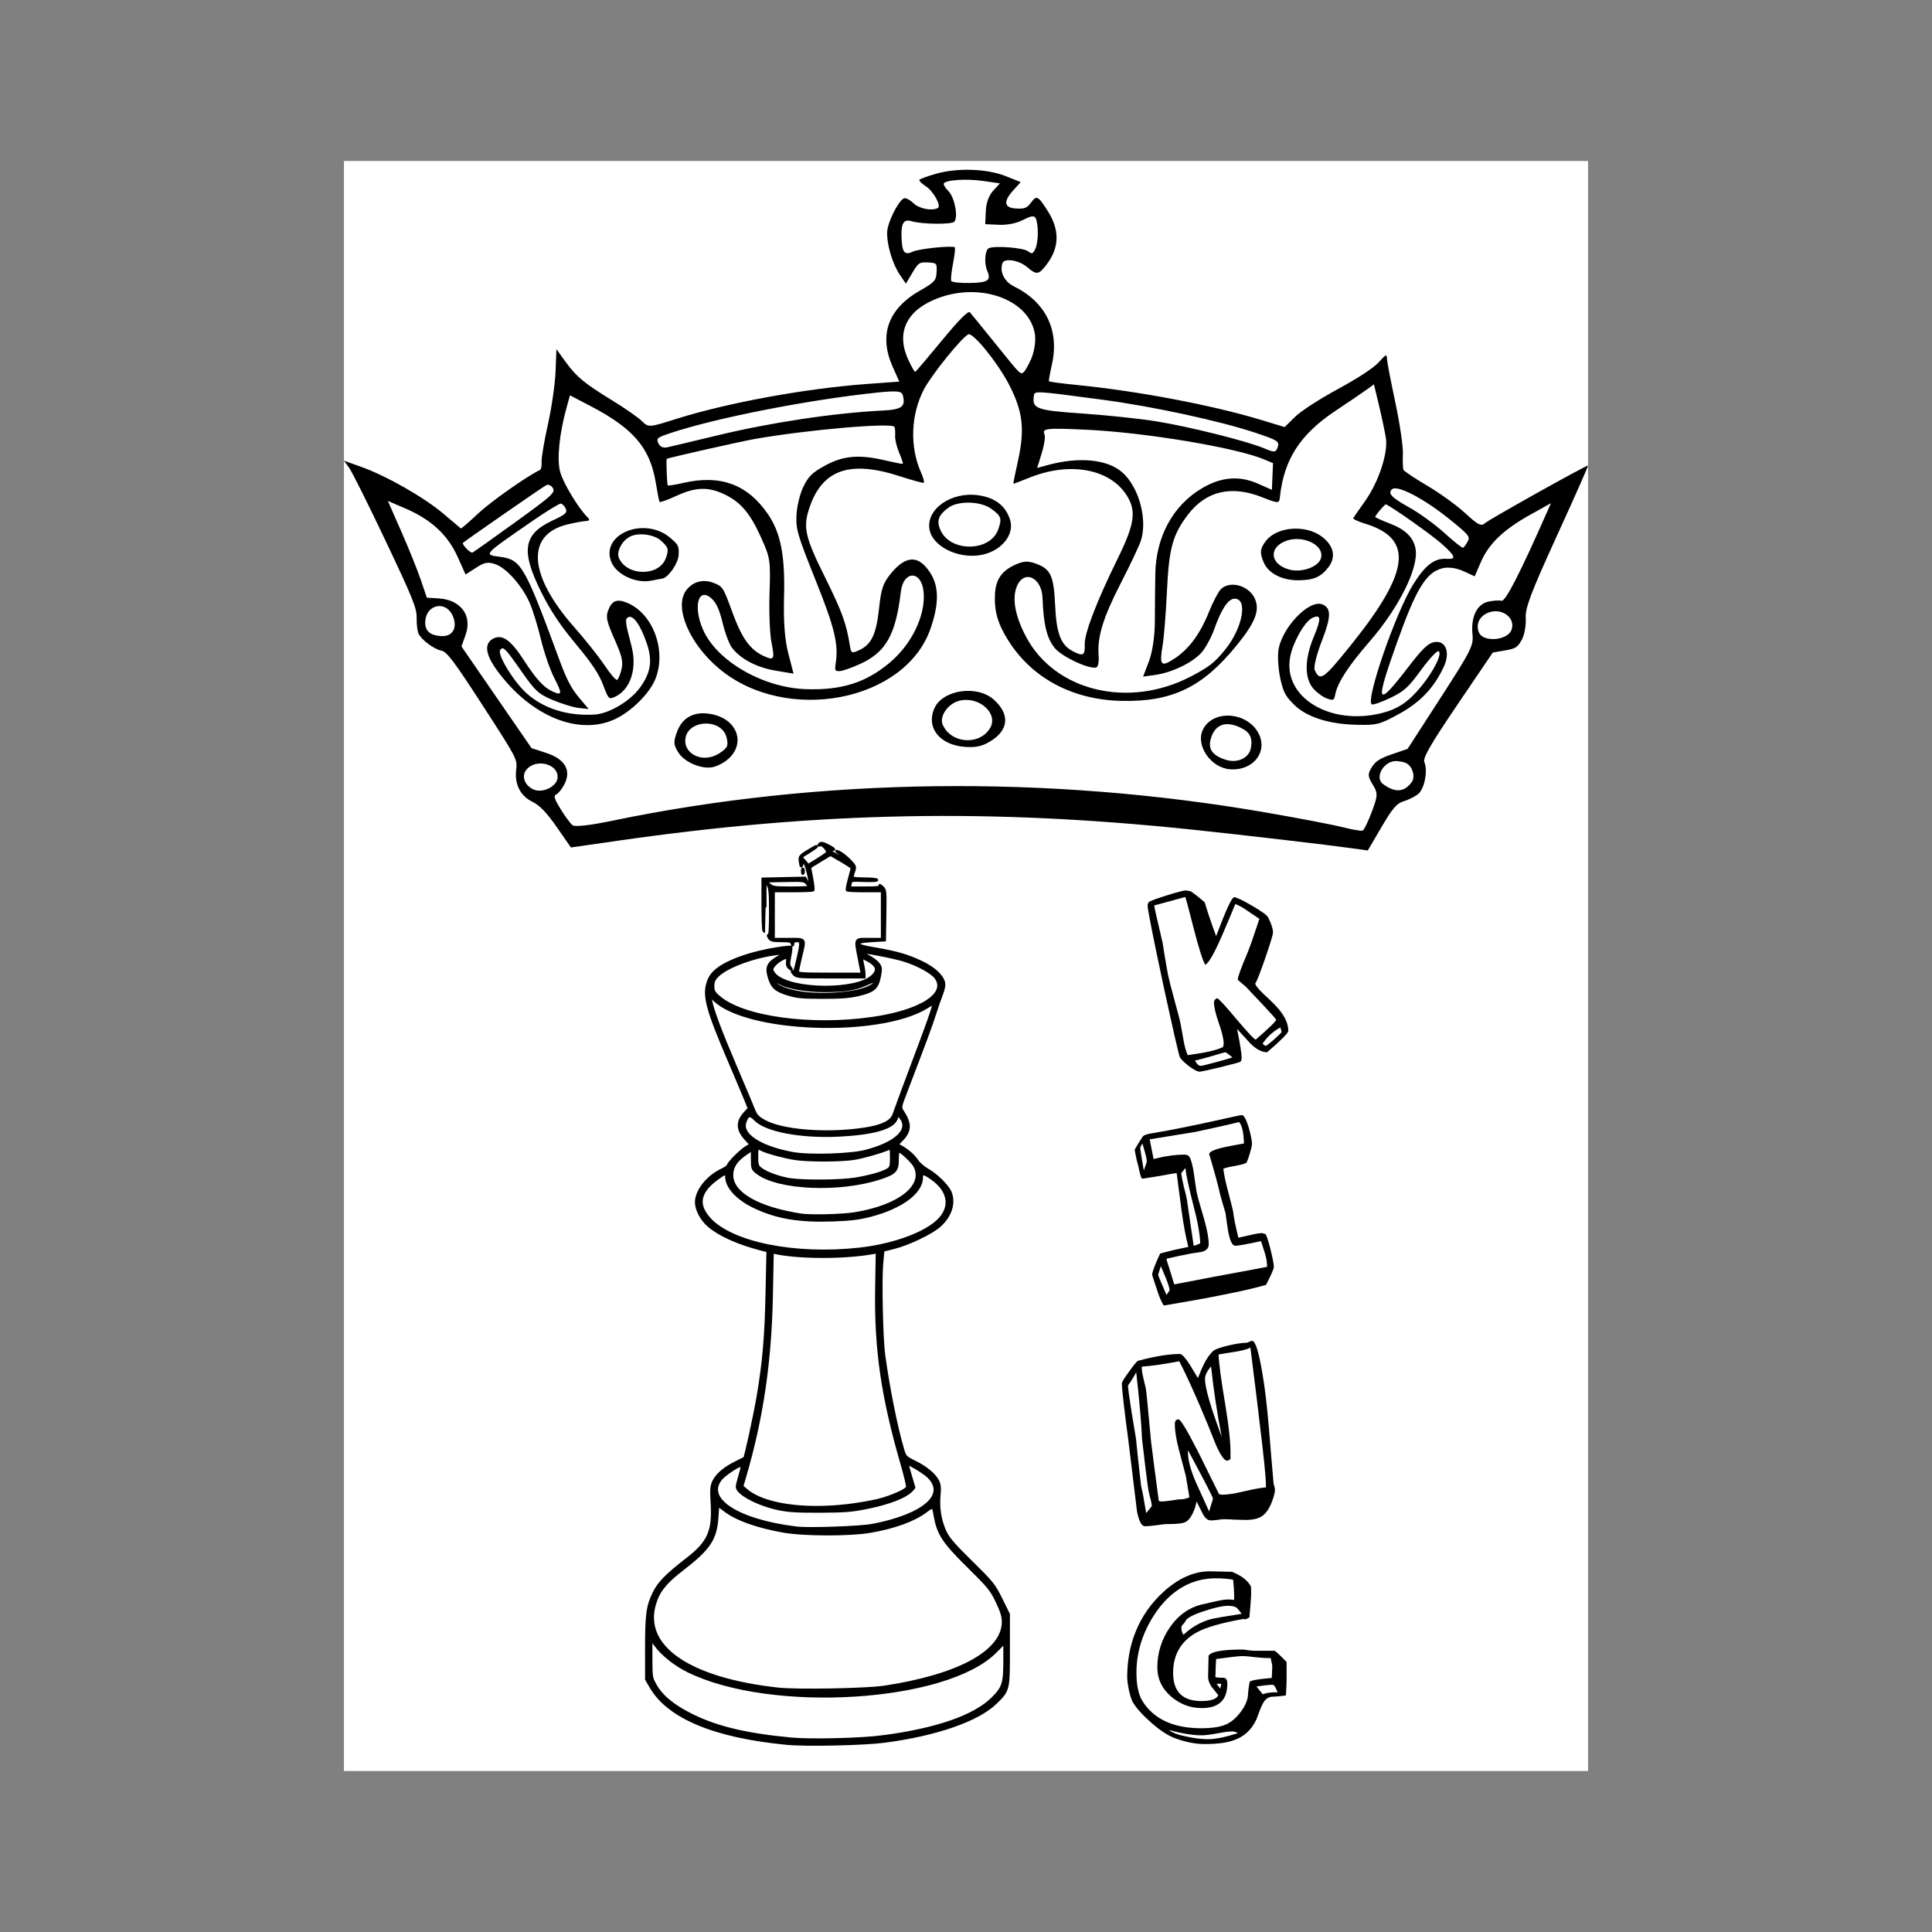 <svg:svg xmlns:dc="http://purl.org/dc/elements/1.1/" xmlns:ns1="http://sodipodi.sourceforge.net/DTD/sodipodi-0.dtd" xmlns:ns2="http://www.inkscape.org/namespaces/inkscape" xmlns:ns4="http://creativecommons.org/ns#" xmlns:rdf="http://www.w3.org/1999/02/22-rdf-syntax-ns#" xmlns:svg="http://www.w3.org/2000/svg" height="727.94" id="svg3116" version="1.1" viewBox="-129.595 -60.662 727.94 727.94" width="727.94" ns1:docname="4_REY Y CORONA PARA COLOREAR_INGLES_By_DG-RA.svg" ns2:version="0.92.1 r15371">
  <svg:rect x="-129.595" y="-60.662" width="727.94" height="727.94" fill="#808080" stroke="none"/>
  <svg:defs id="defs3118" />
  <ns1:namedview bordercolor="#666666" borderopacity="1.0" id="base" pagecolor="#ffffff" showgrid="false" showguides="true" ns2:current-layer="layer1" ns2:cx="222.91296" ns2:cy="381.44244" ns2:document-units="in" ns2:guide-bbox="true" ns2:pageopacity="0.0" ns2:pageshadow="2" ns2:snap-global="false" ns2:window-height="748" ns2:window-maximized="1" ns2:window-width="1280" ns2:window-x="-8" ns2:window-y="-8" ns2:zoom="0.59135178" />
  <svg:g id="layer3" transform="translate(0,137.867)" ns1:insensitive="true" ns2:groupmode="layer" ns2:label="FONDO">
    <svg:path d="M 1.0894784e-7,-137.867 H 468.75 V 468.75 H 1.0894784e-7 Z" id="rect4763" style="opacity:1;vector-effect:none;fill:#ffffff;fill-opacity:1;fill-rule:evenodd;stroke:none;stroke-width:1.846;stroke-linecap:butt;stroke-linejoin:miter;stroke-miterlimit:4;stroke-dasharray:none;stroke-dashoffset:0;stroke-opacity:1;paint-order:normal" ns2:connector-curvature="0" />
  </svg:g>
  <svg:g id="layer1" transform="translate(0,-445.745)" ns2:groupmode="layer" ns2:label="Capa 1">
    <svg:path d="m 380.243,704.753 c -9.46,-1.331 -41.955,-5.129 -60.637,-7.087 -76.233,-7.989 -140.209,-6.755 -216.325,4.174 l -17.766,2.551 -5.317,-7.659 c -3.744,-5.393 -6.449,-8.21 -9.143,-9.522 -4.606,-2.242 -6.82,-6.605 -6.164,-12.145 0.465,-3.932 0.394,-4.069 -12.607,-24.155 -10.767,-16.634 -13.512,-20.283 -15.549,-20.671 -2.853,-0.543 -7.609,-4.115 -8.677,-6.517 -0.402,-0.903 -0.701,-3.529 -0.665,-5.834 0.057,-3.682 -1.366,-7.213 -11.7,-29.015 C 9.221,575.22 3.043,562.837 1.963,561.355 L 8.8969478e-7,558.661 6.578,561.01 c 9.453,3.376 23.742,11.539 30.958,17.686 3.421,2.914 6.353,5.389 6.515,5.501 0.162,0.112 3.081,-2.413 6.486,-5.61 4.855,-4.559 18.466,-14.143 23.345,-16.437 0.415,-0.194 0.678,-1.567 0.585,-3.049 -0.093,-1.482 0.979,-7.832 2.382,-14.112 1.403,-6.279 2.698,-15.224 2.88,-19.876 l 0.329,-8.459 3.433,4.734 c 4.166,5.744 7.016,8.095 17.861,14.735 4.603,2.818 9.507,6.247 10.897,7.619 2.461,2.429 2.791,2.411 12.529,-0.687 19.287,-6.137 48.923,-11.591 72.224,-13.293 l 12.241,-0.894 -2.507,-5.636 c -5.296,-11.906 -1.725,-21.825 10.325,-28.676 5.484,-3.118 6.08,-3.78 6.234,-6.929 0.164,-3.351 0.041,-3.489 -3.266,-3.658 -3.2,-0.164 -3.604,0.104 -5.863,3.902 l -2.427,4.078 -2.241,-3.263 c -2.841,-4.137 -5.045,-11.6 -4.815,-16.303 0.177,-3.616 4.169,-11.578 6.302,-12.571 0.614,-0.286 2.21,0.524 3.547,1.801 2.188,2.089 6.749,3.028 9.19,1.891 1.513,-0.704 -1.544,-6.34 -4.462,-8.226 -1.485,-0.96 -2.593,-2.037 -2.462,-2.394 0.13,-0.356 3.032,-1.427 6.449,-2.379 8.083,-2.253 19.088,-1.851 26.135,0.955 l 5.614,2.235 -2.806,3.095 c -3.882,4.281 -3.493,6.629 1.138,6.867 3.103,0.159 4.025,-0.201 5.472,-2.14 2.195,-2.94 2.629,-2.744 6.203,2.79 4.769,7.384 4.661,14.007 -0.334,20.539 -2.896,3.787 -3.729,3.896 -7.172,0.937 -3.145,-2.703 -8.672,-3.59 -9.403,-1.51 -1.119,3.186 0.738,6.936 4.303,8.689 12.038,5.92 17.23,16.55 14.359,29.395 -0.731,3.271 -1.249,6.129 -1.151,6.35 0.098,0.221 4.602,0.838 10.008,1.371 23.52,2.319 51.555,7.635 70.317,13.333 l 8.507,2.584 3.878,-3.815 c 2.255,-2.218 9.03,-6.615 16.186,-10.506 7.588,-4.126 13.472,-7.979 15.345,-10.049 2.86,-3.161 3.044,-3.238 3.138,-1.308 0.056,1.127 1.478,8.524 3.161,16.438 1.683,7.914 2.962,16.634 2.843,19.378 -0.12,2.744 -0.022,5.428 0.216,5.965 0.239,0.537 4.258,3.223 8.932,5.969 4.674,2.746 11.103,7.392 14.287,10.324 4.918,4.529 6.042,5.103 7.473,3.819 1.602,-1.438 38.152,-21.866 38.849,-21.714 0.183,0.04 -5.097,11.956 -11.734,26.48 -9.86,21.579 -12.007,27.265 -11.743,31.099 0.178,2.58 -0.476,6.178 -1.454,7.993 -1.573,2.922 -2.306,3.392 -6.369,4.09 l -4.592,0.788 -13.316,19.635 c -10.115,14.915 -13.11,20.117 -12.462,21.643 1.378,3.241 0.064,10.067 -2.311,12.004 -1.207,0.984 -3.657,2.222 -5.445,2.751 -2.648,0.783 -4.208,2.593 -8.409,9.756 l -5.158,8.794 z m 7.037,-13.815 c 2.302,-6.147 2.33,-7.006 0.334,-10.259 -1.886,-3.075 -1.935,-3.944 -0.364,-6.487 1.422,-2.302 3.078,-3.37 7.658,-4.938 l 5.844,-2.001 12.459,-19.286 c 11.547,-17.874 12.425,-19.622 11.996,-23.882 -0.658,-6.537 1.661,-11.349 5.934,-12.312 1.841,-0.415 4.084,-0.561 4.985,-0.324 1.475,0.386 6.905,-10.181 17.093,-33.266 l 1.548,-3.506 -7.72,4.298 c -10.059,5.6 -15.673,10.951 -18.624,17.75 l -2.39,5.507 -4.279,-1.971 c -2.583,-1.19 -5.699,-1.613 -7.863,-1.067 -6.168,1.555 -9.905,7.672 -17.188,28.129 -8.356,23.47 -7.728,24.756 4.393,8.996 5.229,-6.799 7.38,-8.865 9.679,-9.296 4.33,-0.812 6.154,3.845 3.631,9.27 -3.722,8.003 -8.964,13.494 -17.097,17.909 -7.118,3.865 -8.134,4.122 -15.63,3.967 -10.664,-0.222 -19.127,-2.956 -23.822,-7.697 -3.204,-3.235 -3.941,-4.656 -5.054,-9.738 -0.717,-3.273 -1.055,-7.944 -0.752,-10.381 1.052,-8.463 11.471,-19.512 16.561,-17.562 3.42,1.31 3.386,4.687 -0.137,13.7 -1.966,5.029 -3.194,9.981 -2.729,11.003 2.029,4.464 3.209,3.643 13.905,-9.682 22.048,-27.467 23.426,-39.817 5.072,-45.434 -2.596,-0.795 -4.591,-1.721 -4.431,-2.06 0.159,-0.338 2.117,-3.172 4.349,-6.298 5.205,-7.286 8.846,-18.29 7.928,-23.961 -0.39,-2.408 -1.558,-7.928 -2.597,-12.267 l -1.889,-7.889 -3.142,2.259 c -1.728,1.243 -6.791,4.68 -11.25,7.639 -13.479,8.945 -19.599,18.474 -21.074,32.814 -0.225,2.188 -0.726,2.177 -6.526,-0.135 -11.759,-4.688 -21.325,-2.433 -28.195,6.648 -5.663,7.485 -7.054,12.589 -7.807,28.637 -0.385,8.206 -1.111,17.375 -1.614,20.374 -1.284,7.662 -0.681,8.397 4.267,5.199 5.56,-3.593 9.791,-9.284 13.184,-17.733 1.556,-3.876 3.634,-7.778 4.618,-8.67 3.532,-3.207 10.495,-1.159 12.668,3.726 1.936,4.352 0.196,8.871 -6.693,17.38 -12.981,16.035 -24.48,21.581 -43.779,21.113 -18.199,-0.441 -33.341,-8.496 -42.271,-22.488 -4.081,-6.394 -5.503,-11.241 -5.182,-17.662 0.274,-5.484 2.45,-8.732 7.394,-11.034 3.389,-1.578 5.073,-1.656 8.384,-0.388 5.264,2.017 6.398,4.598 6.901,15.715 0.47,10.387 2.135,14.757 6.502,17.067 4.061,2.148 4.784,1.756 4.64,-2.516 -0.139,-4.132 4.563,-16.365 12.396,-32.249 6.367,-12.912 7.115,-17.861 3.571,-23.638 -6.32,-10.303 -21.728,-13.117 -37.113,-6.778 -3.113,1.282 -5.703,2.236 -5.755,2.118 -0.052,-0.117 0.759,-4.107 1.803,-8.865 2.576,-11.741 1.764,-18.462 -3.44,-28.487 -4.302,-8.287 -13.562,-19.706 -15.317,-18.889 -2.491,1.16 -13.817,15.177 -16.696,20.663 -5.017,9.56 -5.442,21.701 -1.101,31.46 0.867,1.949 1.317,3.665 1,3.813 -0.317,0.148 -4.328,-0.954 -8.913,-2.448 -18.74,-6.108 -29.099,-2.636 -34.009,11.398 -2.705,7.733 -1.958,11.173 5.848,26.906 6.269,12.637 7.892,17.11 9.253,25.514 0.466,2.879 0.695,2.984 3.56,1.65 4.564,-2.125 6.38,-5.992 7.431,-15.822 0.797,-7.459 1.542,-9.565 4.721,-13.35 4.709,-5.608 8.882,-6.444 12.552,-2.514 5.254,5.627 5.883,12.722 2.095,23.624 -9.576,27.56 -54.483,36.071 -79.605,15.088 -11.314,-9.45 -17.13,-23.255 -12.442,-29.533 2.421,-3.243 6.32,-4.337 10.182,-2.858 3.596,1.377 3.757,1.626 7.198,11.066 3.676,10.086 6.758,14.301 12.224,16.719 3.518,1.556 3.788,0.985 2.523,-5.341 -0.635,-3.177 -0.963,-11.55 -0.727,-18.606 0.41,-12.283 0.276,-13.168 -3.143,-20.789 -4.199,-9.36 -7.844,-13.606 -14.19,-16.529 -5.988,-2.759 -10.738,-2.536 -17.998,0.845 -3.231,1.505 -5.996,2.464 -6.143,2.132 -0.148,-0.332 -0.791,-3.686 -1.431,-7.453 -2.199,-12.963 -8.458,-20.243 -24.663,-28.686 l -7.621,-3.971 -1.248,4.493 c -2.782,10.013 -3.751,19.69 -2.44,24.385 1.194,4.278 6.778,13.527 10.315,17.087 0.999,1.005 0.794,1.322 -0.919,1.423 -1.212,0.072 -4.321,0.663 -6.91,1.315 -15.518,3.905 -14.385,19.2 2.867,38.713 4.066,4.599 9.168,11.019 11.338,14.267 2.169,3.248 4.306,5.736 4.748,5.531 0.442,-0.206 1.186,-1.978 1.654,-3.939 0.697,-2.921 0.22,-4.983 -2.636,-11.403 -2.895,-6.509 -3.307,-8.329 -2.425,-10.737 1.404,-3.837 3.373,-4.605 7.392,-2.885 9.67,4.14 14.731,18.103 10.409,28.721 -2.195,5.392 -9.095,12.212 -15.232,15.056 -13.624,6.313 -31.681,-1.106 -44.247,-18.179 -4.667,-6.342 -5.131,-10.539 -1.357,-12.296 3.313,-1.543 6.471,0.756 11.311,8.235 4.635,7.162 7.577,10.362 10.856,11.813 3.612,1.598 3.692,0.902 0.594,-5.132 -1.588,-3.093 -3.855,-9.676 -5.038,-14.629 -1.183,-4.953 -3.09,-11.117 -4.238,-13.697 -2.879,-6.471 -8.718,-13.056 -12.849,-14.49 -2.891,-1.003 -4.087,-0.787 -7.366,1.33 l -3.914,2.528 -2.996,-6.658 c -3.718,-8.262 -9.931,-14.031 -19.58,-18.182 l -6.714,-2.888 5.052,11.48 c 2.779,6.314 6.086,14.517 7.35,18.229 l 2.297,6.749 4.452,0.271 c 8.304,0.506 12.722,6.429 10.174,13.638 l -1.58,4.472 13.197,19.155 13.197,19.155 5.579,1.813 c 6.958,2.262 9.467,6.526 6.867,11.672 -0.906,1.793 -2.287,3.558 -3.068,3.922 -1.153,0.537 -0.851,1.589 1.597,5.571 1.66,2.7 3.663,5.423 4.451,6.05 0.887,0.706 6.497,0.087 14.72,-1.623 78.491,-16.326 164.047,-17.428 246.481,-3.172 12.259,2.12 25.272,4.612 28.916,5.537 3.645,0.926 7.061,1.509 7.591,1.297 0.53,-0.212 2.094,-3.405 3.476,-7.095 z m -53.373,-15.996 c -7.343,-0.527 -13.201,-9.136 -10.229,-15.032 3.955,-7.846 17.375,-6.532 21.205,2.077 3.046,6.846 -2.637,13.554 -10.975,12.956 z m 7.807,-8.035 c 0.729,-4.01 -0.413,-6.089 -4.303,-7.841 -5.117,-2.303 -8.848,-1.066 -10.514,3.486 -1.62,4.427 -0.062,7.029 5.254,8.775 4.44,1.459 8.867,-0.587 9.563,-4.42 z m -107.564,-0.401 c -9.588,-0.634 -14.873,-7.143 -11.732,-14.448 3.054,-7.103 16.142,-9.044 22.472,-3.334 6.146,5.545 5.603,11.468 -1.441,15.73 -2.987,1.807 -5.298,2.317 -9.298,2.053 z m 9.348,-7.192 c 3.104,-5.387 -4.071,-11.875 -11.364,-10.277 -4.441,0.973 -7.952,5.911 -6.509,9.155 3.186,7.161 14.002,7.84 17.873,1.122 z M 359.431,603.718 c -6.018,0.004 -11.066,-2.606 -12.836,-6.639 -1.611,-3.67 -1.476,-5.223 0.707,-8.106 4.197,-5.543 15.157,-6.355 21.308,-1.58 4.394,3.411 5.238,7.611 2.299,11.435 -2.85,3.708 -5.614,4.886 -11.479,4.89 z m 8.701,-8.371 c 1.376,-5.175 -7.559,-9.112 -13.949,-6.146 -5.921,2.749 -4.894,8.52 1.859,10.45 4.743,1.355 11.196,-0.942 12.091,-4.305 z m -229.009,78.757 c -4.145,0.967 -10.703,-1.74 -13.057,-5.39 -1.907,-2.957 -1.988,-4.031 -0.593,-7.843 2.003,-5.473 6.418,-7.848 12.619,-6.789 10.628,1.815 13.775,12.065 5.5,17.92 -1.23,0.87 -3.241,1.816 -4.469,2.103 z m 5.195,-7.871 c 0.35,-0.957 0.113,-2.917 -0.527,-4.356 -2.661,-5.981 -13.434,-5.398 -15.007,0.812 -1.436,5.669 5.202,9.799 11.234,6.99 2.015,-0.938 3.95,-2.489 4.3,-3.446 z m 95.201,-71.954 c -8.507,1.294 -17.775,-3.455 -18.89,-9.679 -1.374,-7.674 8.159,-14.364 18.397,-12.909 6.267,0.891 10.173,3.87 11.914,9.087 1.953,5.856 -3.494,12.295 -11.42,13.501 z m 6.952,-9.6 c 1.547,-4.228 1.233,-5.159 -2.689,-7.965 -3.971,-2.84 -12.382,-3.027 -16.005,-0.356 -3.853,2.841 -4.596,4.988 -2.969,8.577 3.74,8.252 18.614,8.075 21.663,-0.257 z M 115.389,603.927 c -5.514,0.953 -12.53,-2.345 -14.524,-6.827 -4.688,-10.539 12.141,-17.731 22.035,-9.416 3.091,2.598 3.374,3.167 3.211,6.478 -0.15,3.064 -3.668,8.26 -6.02,8.892 -0.347,0.093 -2.463,0.486 -4.702,0.873 z m 5.886,-8.517 c 1.221,-3.336 1.005,-4.097 -1.896,-6.68 -2.546,-2.267 -8.214,-3.046 -11.392,-1.566 -3.16,1.472 -5.45,5.767 -4.37,8.196 3.071,6.903 15.137,6.938 17.658,0.05 z m 281.001,84.419 c 1.426,-1.91 0.492,-5.636 -1.772,-7.072 -0.662,-0.42 -2.39,-0.833 -3.841,-0.918 -4.735,-0.278 -8.558,6.122 -5.166,8.649 4.496,3.349 7.943,3.139 10.778,-0.659 z m 3.593,-36.085 c 4.759,-5.819 7.995,-12.331 6.602,-13.285 -0.546,-0.374 -3.51,2.778 -6.587,7.004 -4.81,6.607 -6.431,8.086 -11.569,10.549 -3.287,1.576 -6.438,2.688 -7.003,2.471 -2.652,-1.016 8.98,-34.74 15.641,-45.349 4.5,-7.167 7.97,-9.799 12.524,-9.499 3.809,0.251 3.392,-0.986 -1.92,-5.698 -3.799,-3.37 -18.324,-13.649 -20.945,-14.823 -0.355,-0.159 -3.444,3.398 -4.076,4.694 -0.093,0.19 2.356,1.313 5.443,2.496 5.998,2.298 9.007,5.243 9.783,9.575 1.264,7.055 -6.178,22.067 -17.299,34.897 -8.042,9.278 -12.059,15.452 -12.947,19.899 -0.462,2.316 -0.646,2.414 -3.051,1.63 -1.408,-0.459 -3.708,-2.107 -5.113,-3.662 -3.488,-3.863 -3.487,-11.059 0.003,-19.475 2.957,-7.131 2.838,-8.814 -0.517,-7.253 -2.839,1.322 -7.273,9.129 -8.32,14.649 -2.869,15.127 14.87,26.066 34.412,21.221 6.141,-1.522 10.204,-4.254 14.938,-10.042 z m 34.04,-21.331 c 1.728,-4.721 -4.055,-8.697 -9.179,-6.311 -3.085,1.436 -4.34,4.462 -3.053,7.357 1.661,3.733 10.768,2.954 12.232,-1.046 z m -107.765,7.276 c 6.612,-8.26 8.515,-19.344 3.265,-19.017 -2.327,0.145 -4.872,4.041 -7.52,11.515 -1.116,3.151 -3.308,7.143 -4.871,8.871 -3.398,3.759 -11.1,7.452 -17.373,8.33 l -4.551,0.637 2.207,-5.764 c 1.309,-3.42 2.216,-9.518 2.229,-14.993 0.013,-5.076 0.089,-13.148 0.169,-17.939 0.238,-14.119 6.74,-25.966 17.783,-32.398 7.182,-4.184 13.942,-4.698 20.94,-1.595 l 5.199,2.305 0.219,-5.026 0.219,-5.026 -3.344,-1.404 c -10.638,-4.467 -45.008,-10.193 -67.245,-11.203 -15.02,-0.682 -16.541,-0.503 -15.504,1.828 0.365,0.82 -0.112,3.988 -1.059,7.04 l -1.723,5.548 3.999,-1.092 c 11.712,-3.197 22.344,-2.187 27.956,2.655 6.351,5.48 9.737,17.822 7.107,25.906 -0.602,1.849 -4.025,9.074 -7.608,16.055 -6.637,12.932 -8.846,20.165 -8.296,27.169 0.169,2.157 -0.173,4.145 -0.761,4.419 -2.229,1.038 -12.792,-3.782 -15.668,-7.149 -3.013,-3.527 -4.33,-8.829 -4.703,-18.938 -0.292,-7.908 -7.069,-10.905 -9.72,-4.298 -1.827,4.554 -0.592,11.152 3.546,18.943 10.85,20.427 38.533,27.111 61.939,14.955 7.017,-3.644 9.162,-5.327 13.168,-10.332 z m 91.234,-40.536 c 1.019,-1.858 0.508,-2.507 -6.402,-8.117 -9.852,-7.999 -20.129,-13.401 -22.078,-11.605 -1.694,1.561 -0.274,3.061 6.47,6.832 3.865,2.161 9.873,6.528 13.352,9.704 3.479,3.176 6.601,5.647 6.938,5.49 0.336,-0.157 1.11,-1.194 1.72,-2.304 z m -218.018,45.846 c 8.534,-7.051 13.863,-18.043 13.04,-26.897 -0.76,-8.182 -7.623,-8.198 -8.583,-0.019 -1.878,15.996 -5.569,22.631 -15.036,27.028 -3.215,1.494 -6.77,2.761 -7.899,2.817 -1.863,0.092 -2.012,-0.171 -1.608,-2.853 1.111,-7.372 -0.341,-13.352 -7.698,-31.715 -6.713,-16.757 -7.325,-18.854 -7.071,-24.245 0.153,-3.246 1.325,-8.046 2.605,-10.668 1.916,-3.925 3.365,-5.331 8.208,-7.965 6.854,-3.728 12.804,-4.235 22.622,-1.929 3.436,0.807 6.411,1.391 6.611,1.298 0.2,-0.093 -0.4,-1.95 -1.333,-4.127 -0.933,-2.177 -1.627,-5.066 -1.542,-6.42 0.085,-1.354 -0.024,-2.864 -0.243,-3.356 -0.778,-1.749 -33.464,1.101 -53.169,4.636 -5.243,0.94 -31.622,6.899 -32.639,7.373 -0.268,0.125 0.068,9.325 0.365,9.993 0.1,0.224 2.739,-0.184 5.865,-0.908 13.913,-3.219 24.149,0.519 31.803,11.615 4.89,7.09 6.579,15.64 6.166,31.214 -0.25,9.423 0.264,16.269 1.608,21.437 l 1.976,7.592 -6.781,-1.129 c -7.041,-1.172 -13.164,-4.38 -16.396,-8.589 -1.033,-1.346 -2.608,-5.488 -3.499,-9.205 -1.15,-4.793 -2.27,-7.416 -3.852,-9.019 -5.164,-5.23 -7.555,2.239 -3.617,11.297 5.175,11.902 22.638,21.986 38.962,22.499 13.225,0.416 22.243,-2.41 31.133,-9.756 z m 138.291,-86.778 c -13.637,-4.559 -38.872,-10.013 -58.117,-12.562 -26.157,-3.464 -25.325,-3.425 -25.626,-1.184 -0.617,4.59 1.198,5.234 18.017,6.389 9.258,0.636 21.835,1.957 27.948,2.936 12.45,1.993 34.381,7.474 40.885,10.217 3.9,1.645 4.339,1.602 5.07,-0.497 0.727,-2.088 -0.021,-2.572 -8.177,-5.299 z M 80.494,678.07 c 0.334,-5.31 -8.466,-7.375 -11.889,-2.79 -1.776,2.379 -0.421,5.831 2.858,7.282 3.416,1.511 8.822,-1.178 9.031,-4.492 z m 31.106,-33.988 c 4.09,-5.693 4.731,-10.228 2.39,-16.908 -2.378,-6.782 -4.988,-10.413 -6.859,-9.541 -1.322,0.615 -1.194,1.774 1.197,10.828 2.23,8.445 -0.335,16.419 -6.158,19.145 -2.339,1.095 -2.513,0.923 -4.523,-4.459 -1.516,-4.06 -4.332,-8.284 -10.251,-15.376 -5.91,-7.082 -9.509,-12.479 -13.05,-19.567 -7.799,-15.615 -6.818,-21.849 4.253,-27.004 4.873,-2.269 5.645,-2.959 4.98,-4.453 -0.433,-0.972 -1.268,-1.831 -1.857,-1.907 -0.589,-0.076 -5.678,3.052 -11.309,6.952 -18.275,12.657 -17.898,12.222 -11.364,13.125 7.754,1.072 9.144,3.516 22.236,39.095 2.528,6.87 4.437,10.534 7.181,13.785 l 3.737,4.428 -3.666,-0.386 c -2.016,-0.212 -6.411,-1.544 -9.765,-2.959 -5.481,-2.312 -6.673,-3.393 -11.758,-10.671 -6.293,-9.005 -7.094,-9.807 -8.163,-8.174 -1.106,1.69 5.035,11.783 9.821,16.142 6.456,5.88 15.613,8.771 25.773,8.139 5.487,-0.342 13.468,-5.103 17.155,-10.235 z M 258.907,520.383 c 1.163,-2.643 1.802,-6.605 1.468,-9.104 -1.738,-12.99 -20.007,-19.985 -36.375,-13.929 -11.837,4.38 -16.053,12.746 -11.539,22.894 1.265,2.843 2.525,5.065 2.799,4.937 0.275,-0.128 4.807,-5.46 10.071,-11.849 6.286,-7.629 9.887,-11.267 10.489,-10.598 0.505,0.56 4.565,5.545 9.023,11.077 10.008,12.42 9.851,12.253 11.033,11.702 0.534,-0.249 1.897,-2.558 3.03,-5.131 z M 40.965,617.058 c -2.576,-5.791 -9.929,-4.3 -10.331,2.095 -0.227,3.607 1.774,5.41 6.217,5.601 4.191,0.179 6.061,-3.319 4.114,-7.695 z M 210.59,534.086 c -0.435,-1.699 -2.149,-1.876 -10.071,-1.043 -25.471,2.678 -59.772,9.387 -77.063,15.073 -5.488,1.805 -5.834,2.082 -4.987,3.985 0.582,1.309 1.779,1.858 3.324,1.525 1.327,-0.286 9.58,-2.251 18.338,-4.366 20.72,-5.004 44.259,-8.556 62.941,-9.498 7.126,-0.359 8.596,-1.469 7.519,-5.675 z M 64.461,581.906 c 14.075,-10.163 15.282,-11.265 14.217,-12.97 -0.641,-1.025 -1.787,-1.478 -2.547,-1.007 -3.108,1.925 -31.102,21.332 -31.307,21.705 -0.37,0.669 2.85,3.962 3.578,3.66 0.373,-0.154 7.599,-5.279 16.059,-11.387 z M 242.357,487.06 c -1.2,-2.764 -0.845,-7.783 0.599,-8.455 2.236,-1.041 12.997,-0.201 14.803,1.156 1.495,1.124 1.819,1.01 2.756,-0.969 1.155,-2.439 1.239,-8.954 0.147,-11.41 -0.519,-1.166 -1.66,-1.034 -4.752,0.551 -2.547,1.305 -5.981,1.997 -9.18,1.849 l -5.111,-0.236 0.213,-4.89 c 0.136,-3.119 1.137,-5.901 2.764,-7.683 l 2.55,-2.793 -6.285,-0.914 c -6.357,-0.925 -14.369,-0.383 -14.877,1.006 -0.152,0.416 0.653,1.697 1.788,2.848 2.347,2.378 3.761,9.866 2.173,11.516 -1.048,1.09 -12.355,0.947 -16.065,-0.204 -2.901,-0.9 -3.965,0.705 -3.81,5.746 0.185,6.024 1.071,7.211 4.272,5.721 2.245,-1.045 13.44,-2.258 15.761,-1.707 0.302,0.072 0.041,2.755 -0.58,5.963 -0.622,3.208 -0.944,6.251 -0.717,6.762 0.227,0.511 3.428,0.867 7.113,0.792 6.829,-0.14 8.022,-1.001 6.437,-4.65 z" id="path3114" style="fill:#000000;stroke-width:0.657" ns2:connector-curvature="0" />
    <svg:path d="m 166.947,1041.988 c -27.304,-2.625 -44.641,-9.835 -51.311,-21.339 l -1.651,-2.848 -0.005,-11.457 c -0.007,-12.944 0.423,-16.126 2.836,-21.062 1.858,-3.799 4.806,-6.794 12.68,-12.884 7.966,-6.162 9.849,-10.461 9.196,-20.997 -0.316,-5.095 -0.219,-6.348 0.63,-8.137 1.211,-2.551 4.001,-4.94 8.241,-7.054 1.733,-0.864 3.255,-1.632 3.382,-1.707 0.407,-0.239 3.975,-16.687 5.157,-23.776 2.129,-12.765 2.932,-22.163 3.27,-38.273 l 0.337,-16.047 -2.504,-0.645 c -8.621,-2.221 -15.707,-5.406 -19.774,-8.887 -2.655,-2.273 -4.659,-6.051 -4.659,-8.784 0,-4.259 4.082,-9.5 9.42,-12.093 1.398,-0.679 2.542,-1.446 2.542,-1.704 0,-0.812 4.61,-5.51 6.635,-6.761 l 1.94,-1.199 -1.95,-2.158 c -3.208,-3.551 -3.254,-6.519 -0.152,-9.848 l 1.473,-1.581 -1.07,-2.691 c -0.589,-1.48 -3.414,-8.168 -6.278,-14.862 -8.293,-19.381 -9.747,-24.604 -8.252,-29.64 0.56,-1.884 1.521,-3.403 2.949,-4.656 4.171,-3.663 13.318,-6.92 23.973,-8.537 2.296,-0.348 4.282,-0.525 4.414,-0.393 0.132,0.132 -0.05,1.689 -0.406,3.46 -0.526,2.619 -0.499,3.407 0.142,4.225 0.725,0.923 0.704,0.938 -0.256,0.183 -0.706,-0.555 -0.969,-1.341 -0.811,-2.421 0.256,-1.746 -0.136,-1.932 -2.026,-0.958 -1.986,1.023 -3.807,2.896 -3.807,3.916 0,0.517 0.605,1.509 1.344,2.204 6.125,5.754 30.41,5.985 36.494,0.347 2.298,-2.13 1.945,-3.93 -1.125,-5.729 -1.424,-0.834 -2.691,-1.415 -2.817,-1.29 -0.125,0.125 0.008,1.246 0.297,2.49 0.288,1.244 0.531,2.839 0.538,3.544 l 0.014,1.282 h -12.728 c -12.351,0 -12.76,-0.037 -13.813,-1.237 -0.597,-0.68 -0.783,-1.061 -0.414,-0.846 0.748,0.436 0.879,0.102 2.15,-5.499 1.232,-5.424 1.172,-6.088 -0.543,-6.088 -0.951,0 -1.446,0.331 -1.49,0.997 -0.063,0.949 -0.079,0.949 -0.327,0 -0.215,-0.824 -0.921,-0.997 -4.069,-0.997 -3.255,0 -3.917,-0.174 -4.557,-1.199 -0.412,-0.659 -0.473,-1.029 -0.137,-0.821 0.426,0.263 0.612,-2.36 0.612,-8.642 0,-7.483 -0.162,-9.26 -0.951,-10.429 l -0.951,-1.408 1.415,1.282 c 1.302,1.179 1.96,1.282 8.261,1.282 3.765,0 6.984,-0.138 7.152,-0.306 0.462,-0.462 -0.93,-7.182 -1.826,-8.807 l -0.784,-1.424 -0.361,1.424 c -0.337,1.327 -0.384,1.288 -0.697,-0.57 -0.366,-2.176 -0.152,-2.424 4.357,-5.065 3.121,-1.828 1.889,-0.621 -1.47,1.441 l -2.658,1.631 1.378,1.6 1.378,1.6 3.442,-2.125 c 1.893,-1.169 3.572,-2.335 3.731,-2.592 0.496,-0.803 -1.705,-3.316 -2.62,-2.991 -0.637,0.226 -0.691,0.138 -0.21,-0.346 0.482,-0.486 1.236,-0.348 2.99,0.547 1.29,0.658 2.346,1.329 2.346,1.49 0,0.161 -0.535,0.007 -1.188,-0.343 -0.653,-0.35 -1.296,-0.528 -1.428,-0.396 -0.401,0.401 1.583,1.858 5.179,3.803 l 3.418,1.848 -1.758,-1.617 c -0.967,-0.89 -2.248,-1.942 -2.848,-2.338 -0.6,-0.396 -0.321,-0.353 0.619,0.096 0.94,0.449 2.702,1.842 3.916,3.096 2.08,2.149 2.17,2.386 1.566,4.119 -0.353,1.011 -0.641,2.057 -0.641,2.324 0,0.267 2.035,0.485 4.523,0.485 2.488,0 4.643,0.192 4.789,0.427 0.146,0.235 -1.984,0.346 -4.734,0.246 -4.975,-0.18 -5.002,-0.174 -5.28,1.282 l -0.28,1.463 h 5.935 c 4.591,0 5.841,-0.161 5.519,-0.712 -0.229,-0.392 0.146,-0.218 0.834,0.385 1.206,1.058 1.245,1.432 1.095,10.538 l -0.156,9.44 -4.842,0.285 c -3.786,0.223 -4.842,0.47 -4.842,1.135 0,0.633 1.456,1.097 5.696,1.815 8.369,1.417 12.552,2.613 17.722,5.067 4.802,2.279 7.881,5.06 8.549,7.722 0.234,0.933 -0.06,2.557 -0.798,4.404 -0.643,1.609 -1.82,4.991 -2.614,7.516 -1.287,4.088 -3.767,10.775 -10.939,29.499 -2.093,5.465 -2.123,5.648 -1.165,7.12 3.039,4.668 2.972,7.333 -0.269,10.677 l -1.779,1.836 1.342,0.715 c 2.409,1.284 5.076,3.625 6.231,5.47 0.623,0.994 2.469,2.563 4.103,3.485 3.248,1.833 7.522,6.119 8.397,8.419 1.556,4.092 0.035,8.774 -4.049,12.464 -2.983,2.695 -11.573,6.822 -17.136,8.232 l -4.177,1.059 -0.469,5.05 c -0.563,6.063 -0.073,28.398 0.755,34.385 1.749,12.649 4.569,26.751 7.067,35.338 0.887,3.049 1.04,3.216 4.555,4.95 4.221,2.081 7.427,4.727 8.691,7.169 0.672,1.3 0.803,2.635 0.534,5.469 -0.448,4.719 0.328,9.458 2.231,13.615 1.17,2.556 3.243,4.968 9.88,11.494 7.933,7.8 8.556,8.576 11.216,13.955 l 2.817,5.696 v 13.385 c 0,15.24 0.007,15.214 -4.864,19.958 -6.713,6.539 -22.373,11.978 -41.843,14.533 -7.803,1.024 -29.508,1.498 -36.739,0.803 z m 35.945,-2.544 c 20.499,-2.686 34.734,-7.645 41.573,-14.483 3.999,-3.999 4.498,-5.596 4.502,-14.411 l 0.004,-6.682 -3.617,3.617 c -18.542,18.542 -84.394,22.624 -115.714,7.173 -4.914,-2.424 -9.717,-6.27 -12.324,-9.87 l -1.631,-2.252 0.005,7.348 c 0.005,7.086 0.065,7.452 1.681,10.27 2.449,4.271 6.841,7.836 13.977,11.348 9.339,4.596 20.45,7.214 37.309,8.791 7.231,0.676 26.18,0.207 34.236,-0.849 z m 0.795,-18.714 c 28.192,-4.298 44.713,-13.386 44.713,-24.594 0,-2.04 -0.6,-3.996 -2.338,-7.627 -2.141,-4.471 -3.056,-5.592 -10.849,-13.279 -9.338,-9.211 -11.296,-12.205 -12.518,-19.14 -0.655,-3.717 -0.61,-3.699 -3.629,-1.476 -4.492,3.308 -11.773,5.933 -20.767,7.488 -7.67,1.326 -25.101,1.284 -32.718,-0.078 -10.122,-1.81 -17.644,-4.515 -22.172,-7.97 l -2.504,-1.911 -0.328,4.643 c -0.582,8.248 -2.942,11.761 -13.244,19.714 -6.334,4.89 -8.881,8.108 -10.312,13.031 -4.68,16.098 12.987,28.226 46.507,31.927 7.154,0.79 33.315,0.316 40.157,-0.727 z m -4.272,-61 c 19.388,-3.818 28.01,-11.483 20.686,-18.391 -1.658,-1.564 -6.859,-4.706 -7.789,-4.706 -0.133,0 0.371,1.986 1.12,4.414 0.749,2.428 1.362,4.468 1.362,4.535 0,0.066 -0.577,0.676 -1.282,1.355 -2.269,2.187 -8.146,4.446 -15.628,6.007 -6.378,1.331 -8.698,1.53 -18.405,1.577 -8.741,0.043 -12.128,-0.166 -15.898,-0.979 -7.76,-1.673 -15.437,-5.79 -15.425,-8.274 0,-0.52 0.492,-2.548 1.087,-4.506 0.783,-2.574 0.891,-3.56 0.392,-3.56 -1.105,0 -6.209,3.397 -7.577,5.044 -6.343,7.632 6.062,15.747 28.308,18.518 4.738,0.59 24.345,-0.108 29.05,-1.035 z m -9.68,-7.415 c 3.914,-0.46 9.167,-1.361 11.673,-2.002 4.971,-1.271 10.462,-3.706 10.894,-4.832 0.15,-0.391 -0.758,-4.272 -2.018,-8.624 -7.41,-25.601 -9.999,-43.5 -9.615,-66.482 l 0.227,-13.57 -1.737,0.315 c -10.278,1.864 -27.319,1.874 -36.26,0.022 l -1.486,-0.308 -0.322,16.404 c -0.49,24.953 -3.607,46.123 -10.023,68.081 l -1.119,3.831 1.807,1.528 c 6.355,5.372 21.331,7.595 37.98,5.637 z m 4.553,-96.632 c 11.642,-1.3 22.757,-5.085 28.509,-9.708 6.382,-5.129 5.803,-12.004 -1.43,-16.98 -3.065,-2.109 -3.725,-2.152 -3.725,-0.244 0,5.592 -7.605,11.242 -19.209,14.271 -4.32,1.128 -7.502,1.521 -14.194,1.754 -12.731,0.444 -21.138,-0.965 -29.537,-4.951 -6.444,-3.058 -10.538,-7.485 -10.538,-11.397 0,-1.567 -0.543,-1.465 -3.463,0.649 -6.918,5.011 -7.887,9.823 -3.059,15.193 8.362,9.3 32.33,14.129 56.646,11.413 z m -1.803,-13.331 c 16.794,-2.724 26.488,-10.399 22.608,-17.901 -0.837,-1.618 -5.211,-5.725 -6.098,-5.725 -0.257,0 -0.467,1.519 -0.467,3.376 0,4.042 -0.906,5.003 -6.439,6.831 -15.252,5.038 -38.423,4.06 -46.309,-1.955 -1.849,-1.41 -1.934,-1.638 -1.934,-5.176 v -3.701 l -2.525,1.737 c -3.612,2.485 -5.164,4.89 -5.164,8 0,6.853 9.649,12.438 25.917,15 3.653,0.575 15.621,0.289 20.411,-0.487 z m 0.447,-13.103 c 5.609,-0.964 10.087,-2.259 12.036,-3.48 1.118,-0.7 1.282,-1.282 1.282,-4.553 0,-3.351 -0.106,-3.706 -0.997,-3.333 -3.078,1.29 -9.71,3.173 -13.075,3.712 -4.926,0.79 -17.56,0.802 -22.382,0.021 -4.171,-0.675 -10.63,-2.442 -12.413,-3.396 -1.783,-0.954 -1.827,-0.889 -1.827,2.743 0,2.952 0.185,3.522 1.471,4.534 1.983,1.56 7.169,3.448 11.032,4.017 5.539,0.815 19.449,0.667 24.873,-0.265 z m 3.868,-10.458 c 11.429,-3.054 16.615,-8.109 12.956,-12.628 l -1.05,-1.297 -0.601,1.725 c -1.216,3.487 -8.669,5.61 -21.904,6.24 -14.018,0.667 -27.046,-1.785 -31.118,-5.857 -2.15,-2.15 -2.989,-1.964 -3.981,0.88 -1.637,4.697 5.53,9.451 17.745,11.771 6.271,1.191 22.146,0.717 27.954,-0.835 z m -0.612,-8.339 c 6.58,-1.002 10.108,-2.731 11.009,-5.396 0.708,-2.093 3.237,-8.91 10.143,-27.341 2.289,-6.109 4.339,-11.943 4.556,-12.964 l 0.394,-1.857 -2.752,1.69 c -17.885,10.983 -67.987,9.168 -80.097,-2.9 l -1.588,-1.583 0.385,2.114 c 0.662,3.632 3.55,11.3 9.592,25.467 3.207,7.519 6.222,14.682 6.702,15.918 0.661,1.705 1.561,2.638 3.727,3.861 6.797,3.84 23.627,5.167 37.929,2.99 z m 2.656,-41.643 c 18.479,-2.621 28.775,-9.204 24.128,-15.428 -1.477,-1.978 -6.732,-4.85 -11.803,-6.451 -3.919,-1.237 -15.801,-3.523 -16.206,-3.119 -0.109,0.109 1.018,0.804 2.504,1.545 1.486,0.741 3.211,2.029 3.833,2.863 1.027,1.376 1.071,1.821 0.48,4.825 -0.845,4.296 -2.237,5.498 -7.903,6.827 -3.33,0.781 -6.7,1.038 -13.546,1.032 -7.837,-0.007 -9.687,-0.187 -13.206,-1.287 -4.619,-1.444 -5.89,-2.662 -7.031,-6.738 -0.969,-3.462 -0.158,-5.035 3.736,-7.243 l 2.83,-1.605 -3.133,0.342 c -8.674,0.947 -19.228,4.81 -22.741,8.323 -1.349,1.349 -1.752,2.256 -1.752,3.942 0,1.861 0.353,2.492 2.343,4.196 9.028,7.727 34.39,11.247 57.465,7.974 z m -7.12,-9.982 c 4.27,-0.709 8.259,-2.422 8.259,-3.548 0,-0.693 -0.573,-0.593 -3.032,0.533 -4.246,1.944 -8.149,2.569 -16.049,2.569 -7.161,4.8e-4 -14.394,-1.348 -17.244,-3.216 -1.278,-0.837 -1.356,-0.828 -1.168,0.146 0.314,1.63 6.01,3.584 12.027,4.126 5.656,0.51 11.762,0.293 17.208,-0.611 z m 2.505,-12.013 c -1.629,-8.405 -1.904,-7.832 3.76,-7.832 h 4.842 v -9.114 -9.114 h -6.455 c -3.551,0 -6.59,-0.135 -6.755,-0.299 -0.165,-0.165 0.177,-2.017 0.759,-4.117 0.582,-2.1 1.059,-3.994 1.059,-4.208 0,-0.215 -1.83,-1.445 -4.067,-2.735 l -4.067,-2.345 -3.907,2.361 c -2.149,1.298 -3.907,2.396 -3.907,2.438 3.3e-4,0.042 0.353,1.924 0.784,4.182 0.431,2.258 0.644,4.244 0.474,4.414 -0.17,0.17 -3.598,0.309 -7.619,0.309 h -7.31 v 9.114 9.114 h 5.696 c 6.617,0 6.284,-0.492 4.553,6.729 -0.624,2.604 -1.135,5.104 -1.135,5.554 0,0.686 1.969,0.818 12.158,0.818 h 12.158 z m -36.017,-11.06 c -0.209,-0.209 -0.38,-4.681 -0.38,-9.938 v -9.558 l 7.937,-0.172 7.937,-0.172 0.939,1.709 c 0.932,1.696 0.932,1.699 -0.121,0.409 -1.019,-1.249 -1.35,-1.293 -8.449,-1.139 l -7.389,0.16 v 9.541 c 0,5.248 -0.022,9.541 -0.047,9.541 -0.026,-2.3e-4 -0.218,-0.171 -0.427,-0.38 z m 14.52,-22.404 c 0,-0.783 0.129,-1.104 0.287,-0.712 0.158,0.392 0.158,1.032 0,1.424 -0.158,0.392 -0.287,0.071 -0.287,-0.712 z" id="path3112" style="fill:#000000;stroke:#000000;stroke-width:1.06" ns2:connector-curvature="0" />
    <svg:g id="g4815" transform="matrix(1.403,0,0,1.403,-118.285,-313.047)">
      <svg:g aria-label="K" id="text3116" style="font-style:normal;font-variant:normal;font-weight:normal;font-stretch:normal;font-size:19.575px;line-height:0%;font-family:'Action Jackson';-inkscape-font-specification:'Action Jackson';text-align:start;letter-spacing:0px;word-spacing:0px;writing-mode:lr-tb;text-anchor:start;fill:#000000;fill-opacity:1;stroke:none;stroke-width:1.631">
        <svg:path d="m 337.918,774.438 q 0,0.848 -5.677,5.742 -2.153,0 -4.502,-2.349 -1.827,-1.958 -3.589,-3.915 1.24,6.068 1.24,7.83 0,0.783 -0.457,1.044 -0.392,0.196 -5.351,1.436 -4.959,1.175 -5.481,1.175 -0.848,0 -2.806,-1.436 -1.958,-1.501 -2.48,-2.414 -0.392,-0.653 -4.568,-19.902 -4.111,-19.314 -4.111,-20.815 0,-0.587 0.326,-0.979 0.392,-0.392 4.698,-1.762 4.372,-1.37 5.285,-1.37 -0.196,0 1.175,0.196 1.305,0.783 3.85,3.002 1.109,3.785 3.067,9.07 3.915,-10.44 4.829,-10.44 0.914,0 4.829,2.284 3.915,2.284 4.307,3.132 1.305,2.61 1.305,4.046 0,0.848 -2.088,6.917 -2.088,6.003 -2.675,6.786 0.065,0.783 2.349,2.936 3.132,2.871 4.241,4.307 2.284,2.871 2.284,5.481 z m -3.263,-3.002 q 0,-0.196 -3.85,-4.307 -3.589,-3.785 -4.437,-4.698 -0.065,0 -1.109,-0.914 -0.914,-0.718 -0.914,-0.848 0,-1.044 2.61,-7.178 1.109,-2.741 3.197,-9.135 -1.566,-1.044 -3.197,-2.153 -1.631,-1.175 -3.263,-1.827 -1.827,4.437 -3.719,8.809 -3.067,6.982 -4.372,7.504 -1.109,-1.958 -3.197,-10.179 -2.023,-7.895 -2.153,-8.026 -0.587,0.131 -8.352,2.284 0.065,0.718 2.284,10.114 0.392,2.741 1.37,8.222 0.522,2.48 1.762,6.982 1.37,4.829 1.762,6.917 0.392,2.088 0.718,4.046 0.457,2.48 1.109,3.915 4.372,-0.653 4.829,-0.783 2.936,-0.587 4.633,-1.37 0.196,-0.587 0.196,-0.914 0,-1.827 -1.305,-5.546 -1.305,-3.719 -1.305,-5.677 0,-0.261 0.261,-0.587 0.326,-0.392 0.587,-0.392 0.522,0 5.155,5.546 4.633,5.481 5.22,5.546 5.481,-4.763 5.481,-5.351 z m 1.436,3.328 q 0,-0.326 -0.326,-1.24 -2.871,1.566 -4.763,4.372 0.326,0.326 0.848,0.587 0.326,-0.065 2.284,-1.762 1.958,-1.762 1.958,-1.958 z m -13.181,6.786 q -1.697,-1.37 -1.892,-1.37 -0.196,0 -3.654,1.044 -3.654,1.044 -4.502,1.175 0.718,1.436 1.501,1.436 0.522,0 4.111,-0.979 3.654,-0.979 4.437,-1.305 z" id="path4817" style="font-size:65.252px;line-height:1.25;stroke-width:1.631" />
      </svg:g>
      <svg:g aria-label="N" id="text3128" style="font-style:normal;font-variant:normal;font-weight:normal;font-stretch:normal;font-size:19.575px;line-height:0%;font-family:'Action Jackson';-inkscape-font-specification:'Action Jackson';text-align:start;letter-spacing:0px;word-spacing:0px;writing-mode:lr-tb;text-anchor:start;fill:#000000;fill-opacity:1;stroke:none;stroke-width:1.631">
        <svg:path d="m 334.33,897.624 q 0,0.587 -0.196,1.37 -1.109,4.111 -3.067,5.612 -1.501,1.175 -4.633,1.175 -0.783,0 -2.741,-0.065 -1.892,-0.131 -3.067,-0.131 -0.587,0 -1.827,0.196 -1.175,0.131 -1.697,0.131 -1.305,0 -2.284,-2.023 -0.783,-1.501 -1.501,-3.067 -0.131,0.587 -0.457,1.697 -1.109,3.132 -2.61,3.85 -0.979,0.522 -4.698,0.522 -1.044,0 -3.132,0.326 -2.023,0.261 -3.002,0.261 -1.37,0 -2.153,-4.111 -0.326,-2.675 -0.653,-5.416 -0.587,-4.633 -1.697,-13.899 -1.697,-12.724 -1.697,-14.943 0,-0.522 1.958,-3.197 1.958,-2.741 2.414,-2.871 6.786,-1.827 11.223,-1.827 0.783,0 2.61,2.806 1.109,1.827 2.219,3.654 1.175,-2.936 1.631,-3.785 0.979,-1.958 2.284,-3.328 0.848,-0.848 4.307,-1.631 3.067,-0.718 4.763,-0.718 0.261,0 0.783,-0.261 0.522,-0.261 0.783,-0.261 1.305,0 2.741,8.613 0.979,5.481 1.762,14.682 0.587,7.373 1.24,14.747 0,0.261 0.196,0.914 0.196,0.587 0.196,0.979 z m -14.29,-14.16 q -1.827,-9.266 -2.871,-18.923 -1.631,1.958 -1.631,3.328 0,3.589 4.502,15.595 z m 11.876,13.572 v -0.457 q 0,-3.132 -1.762,-17.422 -0.326,-3.067 -2.414,-19.641 -1.305,0.653 -4.111,1.109 -2.219,0.326 -4.437,0.718 0.131,3.654 1.827,13.638 1.501,9.135 1.37,13.572 v 0.848 q -0.522,0.457 -0.914,0.457 -1.109,0 -3.002,-4.241 -1.109,-2.741 -2.219,-5.546 -4.698,-11.354 -7.634,-16.9 -6.59,1.24 -10.049,1.436 v 0.457 q 0,0.914 0.457,2.806 0.587,2.349 0.653,2.806 0.131,0.457 1.37,13.964 0.653,5.351 2.088,16.052 0.326,0.131 0.653,0.131 0.848,0 2.675,-0.261 1.827,-0.326 2.675,-0.326 0.914,0 2.219,-0.522 -0.326,-1.958 -0.979,-5.807 -0.131,-0.392 -1.827,-6.917 -1.109,-4.241 -1.109,-6.917 0,-1.305 0.979,-1.305 0.848,0 5.481,9.135 2.741,5.481 5.416,10.962 0.587,0.131 0.914,0.131 2.153,0 5.873,-0.914 3.98,-0.914 5.807,-1.044 z m -14.225,3.067 q 0,-0.587 -6.721,-13.05 v 0.522 q 0,3.197 2.153,8.156 1.762,3.915 3.524,7.765 z m -16.443,1.958 q 0,-0.848 -0.522,-2.61 -0.457,-1.827 -0.522,-2.61 -0.587,-4.241 -1.566,-12.789 -0.261,-6.395 -1.566,-17.944 -0.653,1.37 -2.219,3.589 0.196,2.284 0.979,7.112 1.044,6.329 1.175,7.112 0.392,4.241 1.37,12.659 0.587,2.414 1.37,7.373 1.501,-1.827 1.501,-1.892 z" id="path4820" style="font-size:65.252px;line-height:1.25;stroke-width:1.631" />
      </svg:g>
      <svg:g aria-label="I" id="text3132" style="font-style:normal;font-variant:normal;font-weight:normal;font-stretch:normal;font-size:19.575px;line-height:0%;font-family:'Action Jackson';-inkscape-font-specification:'Action Jackson';text-align:start;letter-spacing:0px;word-spacing:0px;writing-mode:lr-tb;text-anchor:start;fill:#000000;fill-opacity:1;stroke:none;stroke-width:1.631">
        <svg:path d="m 334.036,837.891 q 0,0.653 -2.088,4.763 -4.763,1.37 -12.267,2.806 -5.416,1.109 -15.204,2.741 -0.914,-1.37 -1.762,-4.046 -0.718,-2.088 -1.37,-4.176 0,-1.109 2.153,-5.742 3.524,-0.979 7.569,-1.762 -1.044,-4.111 -1.827,-9.853 -0.653,-5.024 -1.305,-9.983 -0.783,0.065 -5.024,0.848 -3.98,0.653 -4.176,0.653 -0.457,0 -1.109,-3.458 -0.457,-1.436 -0.979,-4.307 0.653,-1.24 2.153,-3.524 0.522,-0.653 2.936,-0.979 6.786,-1.109 19.053,-3.85 4.372,-0.979 4.633,-0.979 0.848,0 1.892,3.458 0.848,3.067 0.848,4.307 0,0.653 -0.653,2.806 -0.653,2.153 -0.979,2.349 -0.979,0.392 -3.067,0.783 -2.023,0.326 -3.002,0.718 0.261,2.219 1.175,5.677 1.175,4.502 1.436,5.677 0.261,2.349 1.436,7.178 0.326,-0.065 3.197,-0.718 2.088,-0.522 3.197,-0.522 0,0 0.914,0.261 0.522,0.848 1.37,4.307 0.848,3.393 0.848,4.568 z m -1.827,-0.065 v -0.392 q 0,-1.37 -0.587,-3.328 -0.522,-1.566 -1.044,-3.197 -5.677,1.24 -6.917,1.24 -1.175,0 -1.892,-3.85 -0.392,-2.48 -0.718,-4.959 -0.522,-1.631 -1.436,-4.959 -0.783,-3.589 -2.936,-10.832 0,-0.979 4.176,-1.892 2.545,-0.522 5.155,-0.979 -0.131,-4.437 -1.305,-5.742 -3.915,0.979 -11.941,2.675 -0.457,0.065 -12.072,1.958 0.326,1.762 1.044,5.285 4.568,-1.175 8.352,-1.175 0.914,0 1.305,0.653 0.653,1.044 1.175,4.437 0.326,2.48 0.718,4.894 0.196,1.175 1.958,7.112 1.305,4.502 1.305,6.982 0,1.501 -1.827,2.023 -1.501,0.261 -2.936,0.457 -2.741,0.522 -6.525,1.37 v 0.522 q 0,-0.261 2.023,6.395 8.352,-1.631 24.926,-4.698 z m -32.3,-28.189 q 0,-0.914 -0.457,-2.48 -0.718,-2.414 -0.718,-2.48 -0.261,0.392 -0.587,1.175 0,0.261 0.457,3.132 0.457,2.806 0.522,2.936 z m 14.355,21.859 q -0.131,-3.785 -1.827,-10.179 -1.827,-7.047 -2.153,-10.049 l -1.109,1.37 q 0.131,1.305 0.653,3.524 0.718,2.675 0.848,3.524 0.261,1.827 1.827,12.463 0.718,-0.131 1.762,-0.653 z m -8.222,12.594 q -0.065,-0.914 -0.979,-3.197 -1.37,-3.197 -1.37,-3.263 -0.718,2.153 -0.718,2.349 0,0.261 2.219,5.351 0.326,-0.326 0.848,-1.24 z" id="path4823" style="font-size:65.252px;line-height:1.25;stroke-width:1.631" />
      </svg:g>
      <svg:g aria-label="G" id="text4801" style="font-style:normal;font-variant:normal;font-weight:normal;font-stretch:normal;font-size:19.575px;line-height:0%;font-family:'Action Jackson';-inkscape-font-specification:'Action Jackson';text-align:start;letter-spacing:0px;word-spacing:0px;writing-mode:lr-tb;text-anchor:start;fill:#000000;fill-opacity:1;stroke:none;stroke-width:1.631">
        <svg:path d="m 337.462,948.484 q 0,1.566 -0.196,4.437 -0.392,0.065 -1.697,0.196 -1.24,0.131 -1.827,0.131 -1.24,0 -2.153,1.044 -0.587,0.783 -1.24,2.414 -0.522,1.305 -0.979,2.61 -1.892,4.111 -5.873,5.546 -2.806,1.109 -8.091,1.109 -3.654,0 -7.895,-1.566 -2.741,-0.979 -6.329,-4.111 -3.589,-3.132 -5.09,-5.677 -0.457,-0.848 -0.979,-3.132 -0.457,-2.284 -0.457,-3.393 0,-6.59 2.153,-12.006 2.48,-6.395 7.765,-11.158 6.003,-5.351 12.267,-5.351 0.131,0 5.938,0.131 3.785,1.501 5.09,3.915 0.065,0.131 0.065,1.892 0,1.305 -0.457,6.46 l -1.109,0.522 -0.457,-0.131 q -8.874,1.566 -12.659,3.654 -6.264,3.524 -6.264,10.832 0,7.569 7.569,7.569 3.85,0 4.568,-1.566 -1.762,-2.153 -1.827,-2.284 -0.914,-1.37 -0.914,-2.675 0,-0.979 0.065,-2.871 0.065,-1.892 0.065,-2.806 1.109,-1.631 9.07,-1.631 0.587,0 1.631,0.196 1.109,0.131 1.566,0.131 2.741,0 5.416,0 0.457,0.131 3.263,3.002 z M 325.39,930.996 q -0.979,-1.37 -1.436,-1.697 -0.718,-0.457 -2.284,-0.457 -2.023,0 -6.199,1.37 -4.698,1.501 -5.22,2.806 -0.065,0.261 -0.587,0.783 -0.457,0.457 -0.457,0.783 0,1.436 0.587,2.023 3.132,-3.002 7.308,-4.176 1.566,-0.392 8.287,-1.436 z m 9.657,21.076 q -0.783,-2.023 -1.305,-2.023 -1.37,0 -4.372,0.457 0.522,0.718 1.697,2.088 1.436,-0.587 3.98,-0.522 z m -1.566,-3.85 0.131,-3.067 q 0,-0.457 -0.196,-1.175 -0.196,-0.783 -0.196,-1.109 -1.501,0.065 -3.85,-0.196 -2.61,-0.326 -3.785,-0.326 -1.436,0 -7.047,0.783 -0.131,1.501 -0.196,4.894 0.587,0.131 2.088,0.131 1.109,0 1.109,1.631 0,6.525 -6.851,6.525 -4.633,0 -8.287,-3.132 -3.654,-3.197 -3.654,-7.765 0,-5.938 3.393,-10.832 3.654,-5.22 9.331,-6.264 1.566,-0.392 3.132,-0.718 1.958,-0.457 3.197,-0.457 0.848,0 1.566,0.131 v -1.436 q 0,-1.305 -0.261,-3.98 -0.914,-0.261 -3.393,-0.392 -3.589,-0.131 -6.46,0.718 -7.047,2.153 -11.745,9.722 -4.372,7.112 -4.372,14.877 0,4.959 1.566,7.569 4.568,7.373 15.921,7.373 3.654,0 5.938,-0.783 2.349,-0.783 4.307,-3.263 2.023,-2.545 2.219,-4.829 0.065,-1.566 0.457,-3.589 0.392,-0.587 5.938,-1.044 z m -13.572,1.566 h -1.24 q 0.326,0.457 0.979,1.305 z m 4.502,13.246 q -0.914,-0.457 -1.436,-0.457 -1.37,0 -4.111,0.522 -2.741,0.522 -4.241,0.522 -3.589,0 -8.744,-1.436 1.24,1.109 4.959,1.827 3.132,0.653 5.481,0.653 3.002,0 8.091,-1.631 z" id="path4826" style="font-size:65.252px;line-height:1.25;stroke-width:1.631" />
      </svg:g>
    </svg:g>
  </svg:g>
</svg:svg>